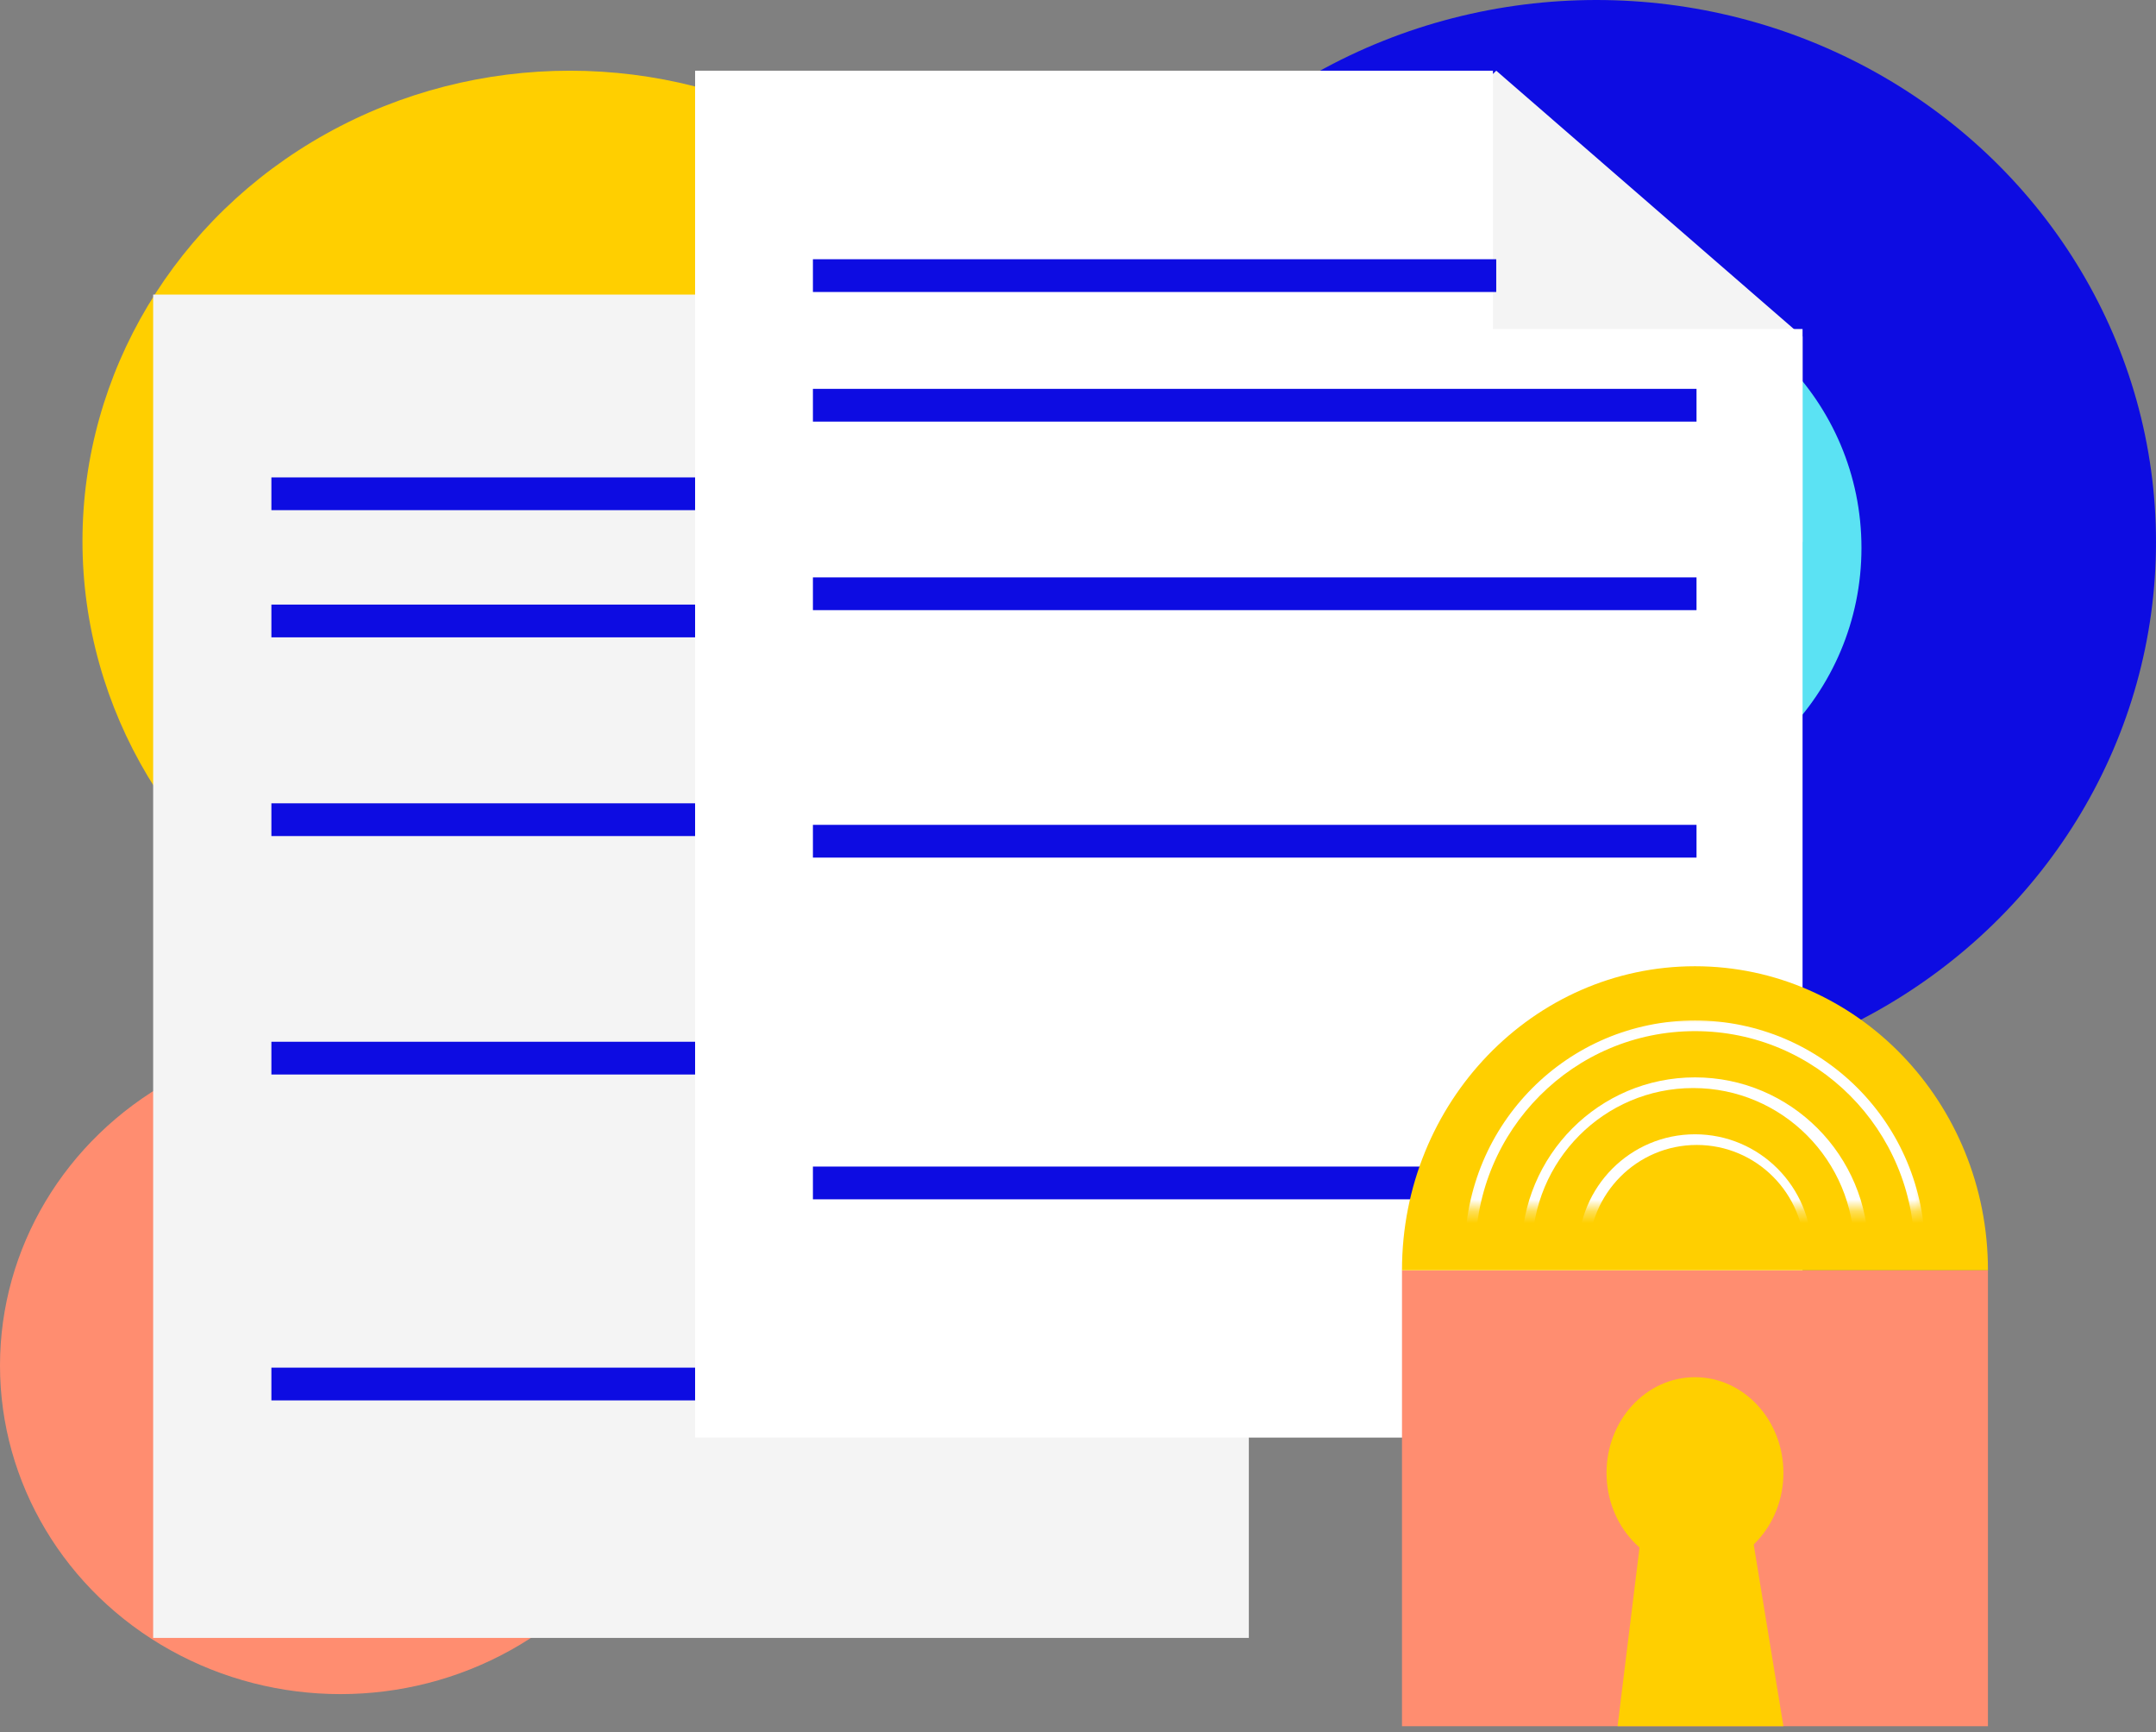 <?xml version="1.0" encoding="UTF-8"?>
<svg width="183px" height="147px" viewBox="0 0 183 147" version="1.1" xmlns="http://www.w3.org/2000/svg" xmlns:xlink="http://www.w3.org/1999/xlink">
    <rect x="0" y="0" width="183" height="147" fill="#808080" stroke="none"/>
    <!-- Generator: Sketch 50.2 (55047) - http://www.bohemiancoding.com/sketch -->
    <title>store-info-securely</title>
    <desc>Created with Sketch.</desc>
    <defs>
        <path d="M16.299,0 L23.371,0 C32.373,-1.65356216e-15 39.67,7.297 39.67,16.299 L0,16.299 L0,16.299 C-1.10237477e-15,7.297 7.297,1.65356216e-15 16.299,0 Z" id="path-1"></path>
    </defs>
    <g id="home-page" stroke="none" stroke-width="1" fill="none" fill-rule="evenodd">
        <g id="dsx_home_v4" transform="translate(-201, -1883)">
            <g id="store-info-securely" transform="translate(201, 1883)">
                <g id="Group-12" transform="translate(7, 6)" fill="#FFCF00">
                    <ellipse id="Oval-6-Copy-2" cx="41.373" cy="39.918" rx="41.373" ry="39.918"></ellipse>
                </g>
                <g id="Group-12-Copy" transform="translate(0, 88)" fill="#FF8D70">
                    <ellipse id="Oval-6-Copy-2" cx="28.901" cy="27.885" rx="28.901" ry="27.885"></ellipse>
                </g>
                <g id="Group-12-Copy-2" transform="translate(88, 0)">
                    <ellipse id="Oval-6-Copy-2" fill="#0D0CE2" cx="47.5" cy="46" rx="47.5" ry="46"></ellipse>
                    <circle id="Oval-6-Copy-2" fill="#5BE2F3" cx="47.5" cy="46.5" r="22.5"></circle>
                </g>
                <g id="Group-27-Copy-2" transform="translate(13, 25)">
                    <g id="Group-6">
                        <rect id="Rectangle-19" fill="#F4F4F4" x="0" y="0" width="93" height="114"></rect>
                        <rect id="Rectangle-7" fill="#0D0CE2" x="10.036" y="15.515" width="74.266" height="2.78"></rect>
                        <rect id="Rectangle-7-Copy-2" fill="#0D0CE2" x="10.036" y="43.172" width="74.266" height="2.78"></rect>
                        <rect id="Rectangle-7-Copy" fill="#0D0CE2" x="10.036" y="26.308" width="74.266" height="2.78"></rect>
                        <rect id="Rectangle-7-Copy-3" fill="#0D0CE2" x="10.036" y="63.408" width="74.266" height="2.78"></rect>
                        <rect id="Rectangle-7-Copy-4" fill="#0D0CE2" x="10.036" y="91.065" width="74.266" height="2.78"></rect>
                    </g>
                </g>
                <g id="Group-6-Copy" transform="translate(59, 6)">
                    <polygon id="Rectangle" fill="#F4F4F4" points="68 0 94 22.564 94 40 27 40"></polygon>
                    <polygon id="Rectangle-19" fill="#FFFFFF" points="0 0 67.72 0 67.72 21.923 94 21.923 94 116 0 116"></polygon>
                    <rect id="Rectangle-7" fill="#0D0CE2" x="10" y="16" width="58" height="2.78"></rect>
                    <rect id="Rectangle-7-Copy-2" fill="#0D0CE2" x="10" y="43" width="75" height="2.78"></rect>
                    <rect id="Rectangle-7-Copy" fill="#0D0CE2" x="10" y="27" width="75" height="2.78"></rect>
                    <rect id="Rectangle-7-Copy-3" fill="#0D0CE2" x="10" y="64" width="75" height="2.78"></rect>
                    <rect id="Rectangle-7-Copy-4" fill="#0D0CE2" x="10" y="93" width="75" height="2.78"></rect>
                </g>
                <g id="Group-18-Copy" transform="translate(119, 82)">
                    <g id="Group-11">
                        <g id="Group-8" transform="translate(0, 25.798)">
                            <rect id="Rectangle-18" fill="#FF8D70" x="0" y="0" width="49.736" height="38.697"></rect>
                            <g id="Group-5" transform="translate(17.361, 9.077)" fill="#FFCF00">
                                <g id="Group-2" transform="translate(0.938, 8.599)">
                                    <polygon id="Rectangle-5" points="2.582 0 10.64 0 14.076 21.02 0 21.02"></polygon>
                                </g>
                                <ellipse id="Oval-4" cx="7.507" cy="8.122" rx="7.507" ry="8.122"></ellipse>
                            </g>
                        </g>
                        <g id="Group-10">
                            <path d="M49.736,25.798 C49.736,11.55 38.602,0 24.868,0 C11.134,0 0,11.55 0,25.798 C0,25.798 49.736,25.798 49.736,25.798 Z" id="Oval-5" fill="#FFCF00"></path>
                            <g id="Group-9" transform="translate(5.033, 4.3)">
                                <mask id="mask-2" fill="white">
                                    <use xlink:href="#path-1"></use>
                                </mask>
                                <g id="Mask"></g>
                                <g mask="url(#mask-2)" fill="#FFFFFF" id="Combined-Shape">
                                    <g transform="translate(0.301, 0.302)">
                                        <path d="M19.535,39.238 C8.746,39.238 0,30.454 0,19.619 C0,8.784 8.746,0 19.535,0 C30.323,0 39.069,8.784 39.069,19.619 C39.069,30.454 30.323,39.238 19.535,39.238 Z M19.535,38.332 C29.825,38.332 38.167,29.954 38.167,19.619 C38.167,9.284 29.825,0.905 19.535,0.905 C9.244,0.905 0.902,9.284 0.902,19.619 C0.902,29.954 9.244,38.332 19.535,38.332 Z"></path>
                                        <path d="M19.535,34.409 C11.402,34.409 4.809,27.787 4.809,19.619 C4.809,11.451 11.402,4.829 19.535,4.829 C27.668,4.829 34.261,11.451 34.261,19.619 C34.261,27.787 27.668,34.409 19.535,34.409 Z M19.384,33.201 C26.936,33.201 33.058,27.053 33.058,19.468 C33.058,11.883 26.936,5.735 19.384,5.735 C11.832,5.735 5.71,11.883 5.71,19.468 C5.71,27.053 11.832,33.201 19.384,33.201 Z"></path>
                                        <path d="M19.535,29.579 C14.057,29.579 9.617,25.12 9.617,19.619 C9.617,14.118 14.057,9.659 19.535,9.659 C25.012,9.659 29.452,14.118 29.452,19.619 C29.452,25.12 25.012,29.579 19.535,29.579 Z M19.685,28.976 C24.747,28.976 28.851,24.854 28.851,19.77 C28.851,14.686 24.747,10.564 19.685,10.564 C14.622,10.564 10.519,14.686 10.519,19.77 C10.519,24.854 14.622,28.976 19.685,28.976 Z"></path>
                                    </g>
                                </g>
                            </g>
                        </g>
                    </g>
                </g>
            </g>
        </g>
    </g>
</svg>